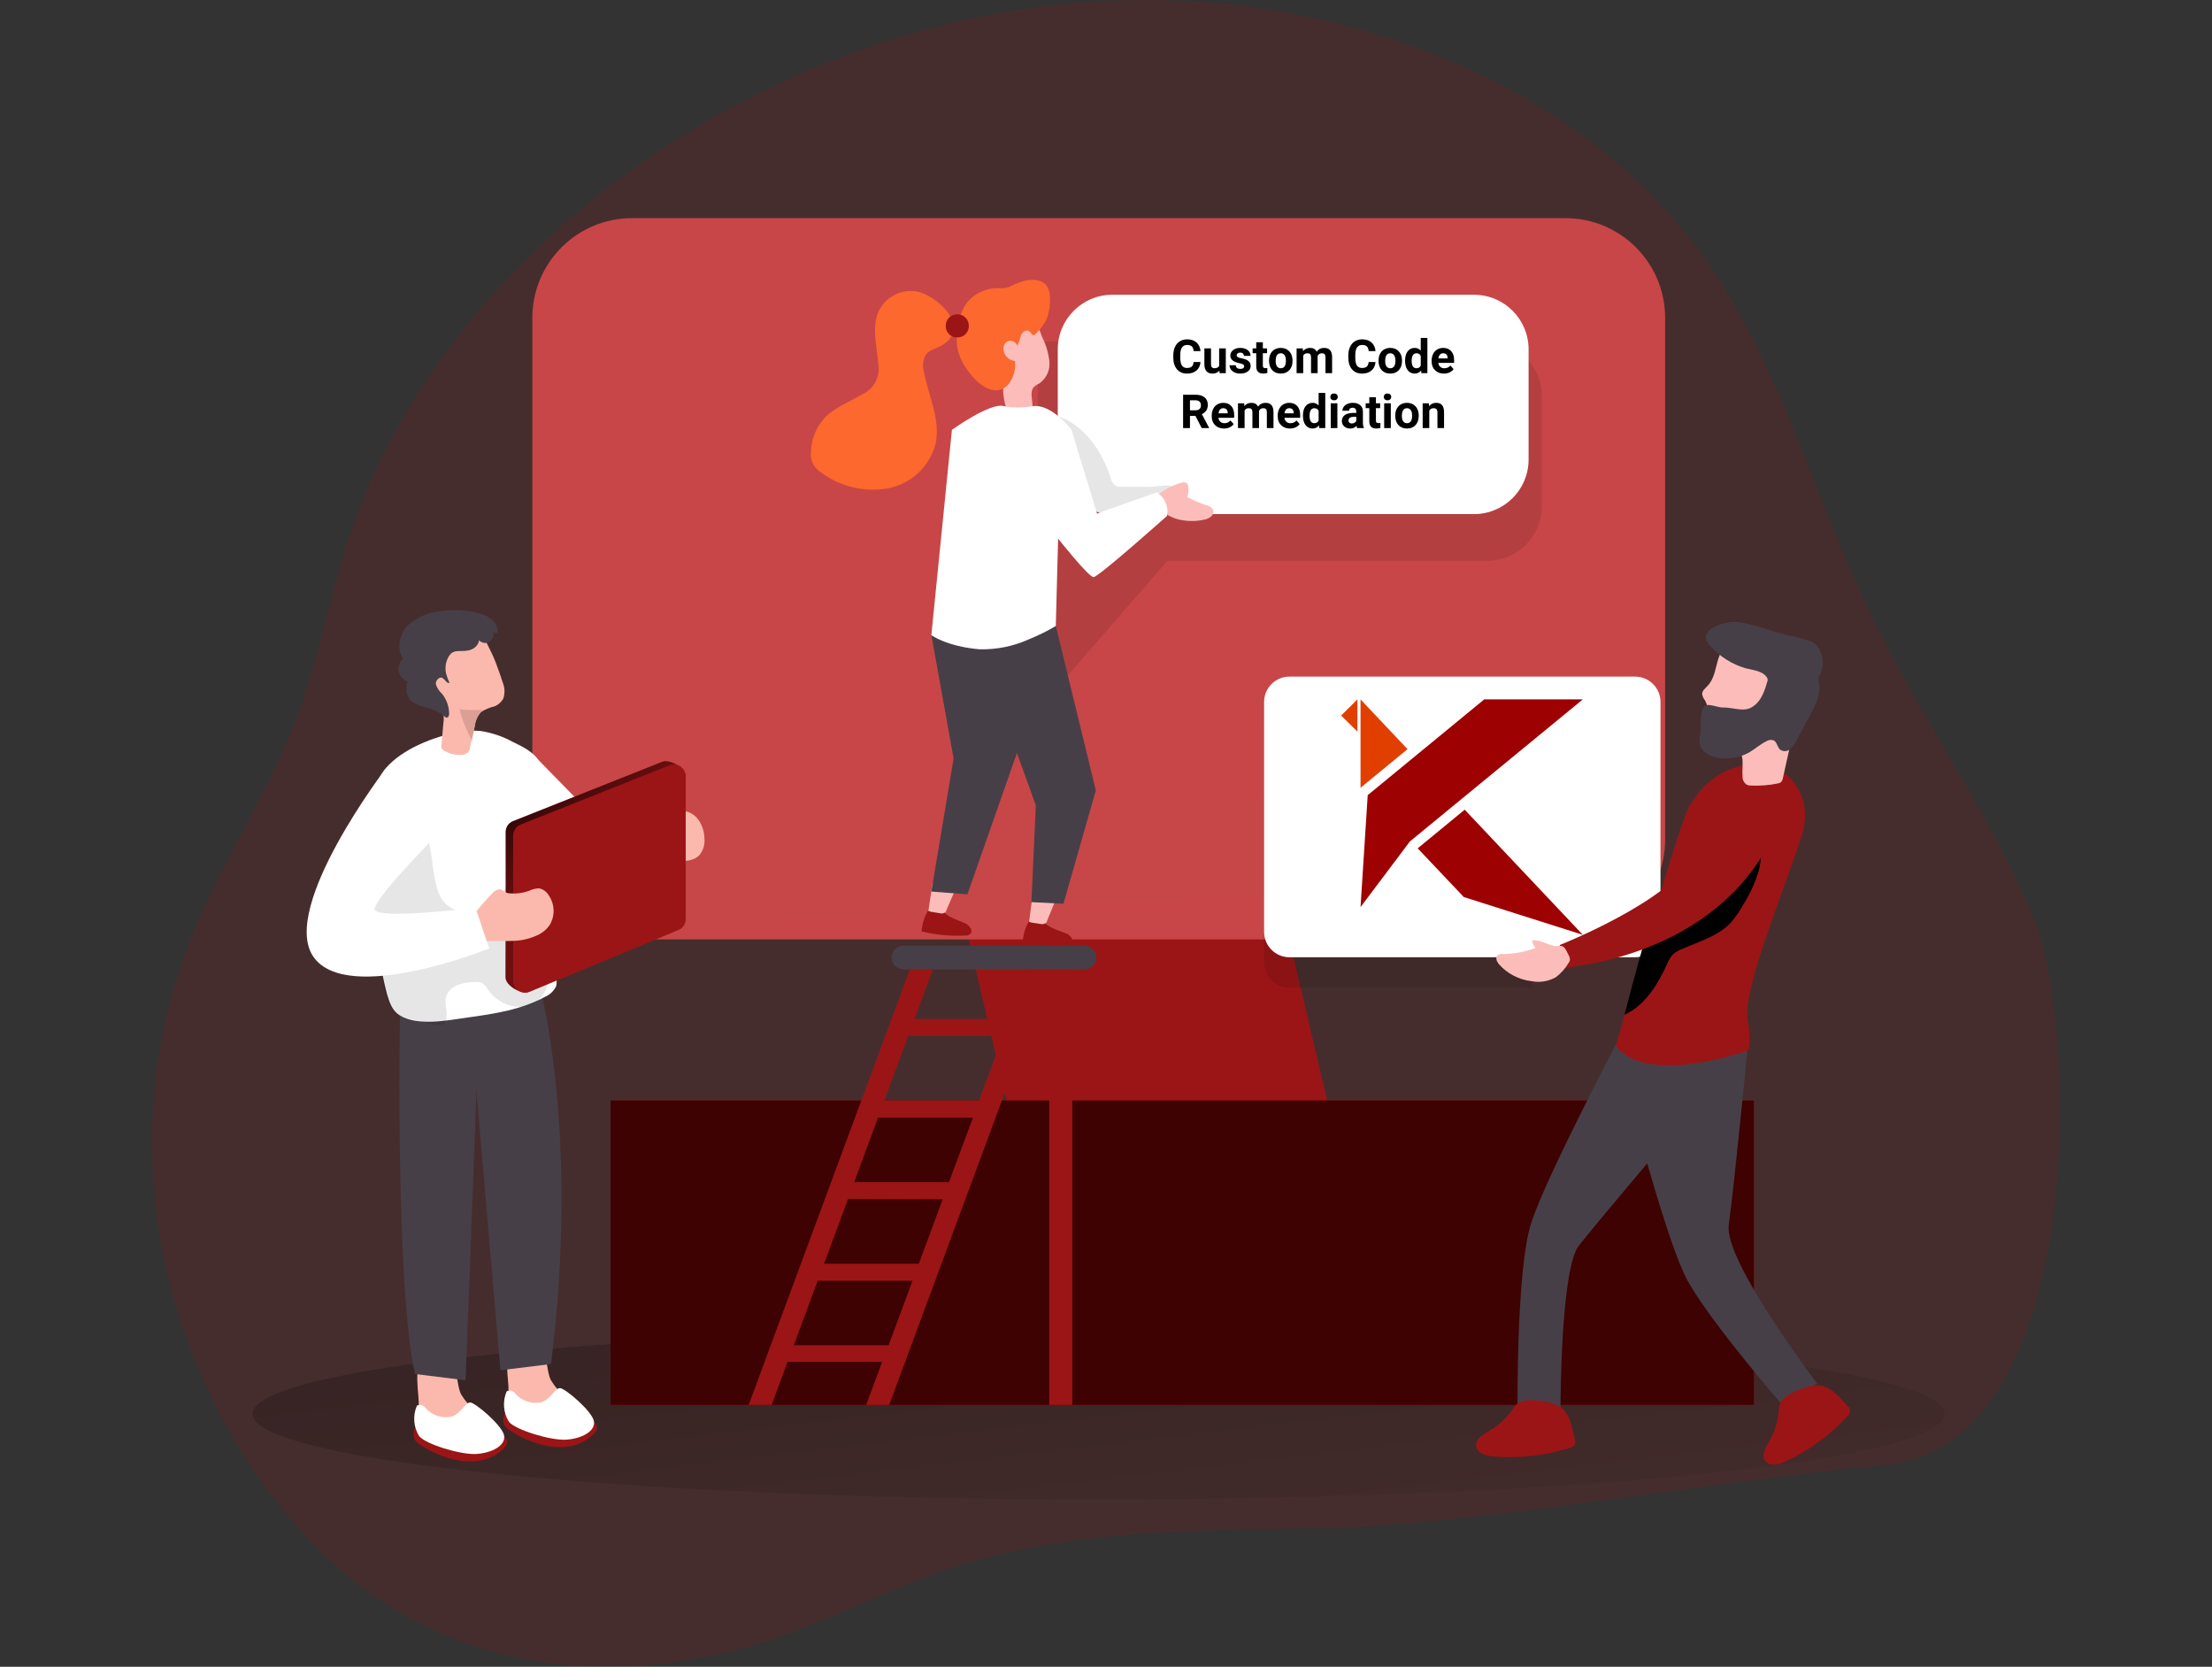 <svg width="3302" height="2488" viewBox="0 0 3302 2488" fill="none" xmlns="http://www.w3.org/2000/svg">
<rect x="0" y="0" width="3302" height="2488" fill="#333333" stroke="none"/>
<g clip-path="url(#clip0)">
<path opacity="0.18" d="M1270.99 79.547C921.44 207.891 627.649 479.403 521.472 800.982C490.965 893.491 474.611 988.88 439.275 1080.54C399.956 1182.2 337.588 1277.17 294.456 1377.89C163.704 1680.75 229.292 2026.73 436.563 2271.13C592.737 2455.21 823.651 2528.75 1087.02 2465.97C1216.75 2435.14 1328.44 2366.01 1454.19 2329.84C1627.65 2279.94 1823.66 2284.68 2000.84 2280.11C2198.8 2274.94 2613.59 2203.86 2812.22 2186.92C3116.77 2160.83 3102.2 1529.02 3035.42 1369.76C2968.65 1210.49 2864.59 1067.24 2789.68 911.196C2703.08 730.922 2654.52 532.773 2533.43 370.205C2348.02 121.227 2000.84 -14.317 1654.35 1.186C1523.29 7.455 1393.99 33.886 1270.99 79.547Z" fill="#9B1516"/>
<path d="M1640.11 2238.18C2337.71 2238.18 2903.23 2181.06 2903.23 2110.59C2903.23 2040.13 2337.71 1983.01 1640.11 1983.01C942.509 1983.01 376.991 2040.13 376.991 2110.59C376.991 2181.06 942.509 2238.18 1640.11 2238.18Z" fill="url(#paint0_linear)"/>
<path d="M1984.24 1656.1H1505.63L1418.6 1285.55H1897.21L1984.24 1656.1Z" fill="#9B1516"/>
<path d="M1955.93 1656.1H1505.63L1418.6 1285.55H1868.91L1955.93 1656.1Z" fill="url(#paint1_linear)"/>
<path d="M2618.25 1642.63H911.441V2097.21H2618.25V1642.63Z" fill="#9B1516"/>
<path d="M2618.25 1642.63H911.441V2097.21H2618.25V1642.63Z" fill="#3E0202"/>
<path d="M2336.75 325.646H943.557C861.329 325.646 794.67 392.285 794.67 474.49V1253.36C794.67 1335.57 861.329 1402.21 943.557 1402.21H2336.75C2418.98 1402.21 2485.64 1335.57 2485.64 1253.36V474.49C2485.64 392.285 2418.98 325.646 2336.75 325.646Z" fill="#C84647"/>
<path d="M2485.64 1188.64V1253.28C2485.59 1292.74 2469.89 1330.57 2441.98 1358.48C2414.07 1386.38 2376.22 1402.08 2336.75 1402.12H943.472C903.984 1402.12 866.115 1386.44 838.193 1358.53C810.271 1330.61 794.585 1292.75 794.585 1253.28V1188.64H2485.64Z" fill="url(#paint2_linear)"/>
<path opacity="0.1" d="M2287.43 1055.47V1474.47H1924.66C1914.62 1474.47 1904.98 1470.48 1897.88 1463.38C1890.78 1456.27 1886.79 1446.64 1886.79 1436.6V1093.33C1886.79 1083.29 1890.78 1073.66 1897.88 1066.56C1904.98 1059.46 1914.62 1055.47 1924.66 1055.47H2287.43Z" fill="#020202"/>
<path d="M1348.52 1411.69H1618.93C1621.24 1411.69 1623.53 1412.15 1625.67 1413.04C1627.81 1413.92 1629.75 1415.22 1631.39 1416.86C1633.03 1418.49 1634.32 1420.43 1635.21 1422.57C1636.1 1424.71 1636.55 1427 1636.55 1429.31C1636.55 1431.63 1636.1 1433.92 1635.21 1436.06C1634.32 1438.2 1633.03 1440.14 1631.39 1441.77C1629.75 1443.41 1627.81 1444.71 1625.67 1445.59C1623.53 1446.48 1621.24 1446.94 1618.93 1446.94H1348.52C1346.21 1446.94 1343.92 1446.48 1341.78 1445.59C1339.64 1444.71 1337.7 1443.41 1336.06 1441.77C1334.42 1440.14 1333.13 1438.2 1332.24 1436.06C1331.35 1433.92 1330.9 1431.63 1330.9 1429.31C1330.9 1424.64 1332.76 1420.16 1336.06 1416.86C1339.37 1413.55 1343.85 1411.69 1348.52 1411.69Z" fill="#473F47"/>
<path d="M1392.25 1317.41L1384.2 1370.52L1406.49 1373.06L1430.81 1316.9L1392.25 1317.41Z" fill="#FCBDBA"/>
<path d="M1413.18 1365.27C1412.1 1364.4 1411.15 1363.37 1410.38 1362.22C1409.24 1362.93 1407.96 1363.38 1406.63 1363.54C1405.3 1363.71 1403.95 1363.57 1402.67 1363.15L1391.49 1361.29C1389.52 1361.05 1387.61 1360.51 1385.81 1359.68H1385.05L1382.67 1364.25C1378.62 1372.43 1376.23 1381.32 1375.64 1390.43C1396.81 1395.44 1418.56 1397.53 1440.3 1396.61C1442.04 1396.85 1443.81 1396.63 1445.43 1395.96C1447.05 1395.29 1448.47 1394.2 1449.53 1392.8C1449.95 1391.85 1450.17 1390.83 1450.17 1389.79C1450.17 1388.76 1449.95 1387.73 1449.53 1386.79C1448.51 1384.64 1447.07 1382.72 1445.29 1381.13C1443.52 1379.55 1441.44 1378.33 1439.19 1377.55C1433.43 1375.18 1427.59 1373.15 1422.25 1370.44C1419 1369.13 1415.95 1367.39 1413.18 1365.27Z" fill="#9B1516"/>
<path d="M1541.73 1333.59L1534.78 1386.87L1557.15 1388.91L1580.29 1332.32L1541.73 1333.59Z" fill="#FCBDBA"/>
<path opacity="0.1" d="M2301.58 591.227V755.659C2301.58 777.273 2293 798.002 2277.71 813.286C2262.42 828.569 2241.69 837.155 2220.06 837.155H1742.73L1549.27 1059.62V509.731H2220.06C2230.77 509.731 2241.37 511.839 2251.26 515.935C2261.15 520.03 2270.14 526.033 2277.71 533.601C2285.28 541.168 2291.28 550.152 2295.38 560.04C2299.48 569.928 2301.58 580.525 2301.58 591.227Z" fill="#020202"/>
<path d="M2200.31 440H1660.52C1615.5 440 1579 476.487 1579 521.496V685.928C1579 730.937 1615.5 767.424 1660.52 767.424H2200.31C2245.33 767.424 2281.83 730.937 2281.83 685.928V521.496C2281.83 476.487 2245.33 440 2200.31 440Z" fill="white"/>
<path opacity="0.1" d="M1673.84 726.602C1671.1 726.847 1668.34 726.44 1665.79 725.416C1661.66 722.543 1658.83 718.161 1657.91 713.217C1644.6 672.131 1617.06 632.145 1575.71 620.031C1564.95 663.829 1565.71 709.575 1566.56 754.728C1566.56 766.757 1567.91 780.566 1577.57 787.682C1583.87 791.567 1591.2 793.457 1598.59 793.104C1645.48 794.884 1692.08 784.956 1734.17 764.216C1746.8 757.947 1772.81 733.464 1748.58 725.501C1741.29 723.044 1725.19 726.772 1717.39 726.772L1673.84 726.602Z" fill="#020202"/>
<path d="M1390.3 947.709L1423.52 1132.3L1390.3 1330.88L1444.11 1335.03L1522.49 1111.38L1495.97 934.154L1390.3 947.709Z" fill="#473F47"/>
<path d="M1576.05 934.154L1635.79 1179.91L1587.49 1349.09L1539.61 1346.63L1546.3 1202.28L1461.99 968.888L1576.05 934.154Z" fill="#473F47"/>
<path d="M1740.53 730.329C1747.71 726.133 1755.4 722.86 1763.41 720.587C1764.66 720.026 1766.04 719.779 1767.41 719.867C1768.78 719.956 1770.11 720.377 1771.29 721.095C1772.53 722.259 1773.34 723.814 1773.58 725.5C1774.82 730.925 1774.37 736.599 1772.3 741.766C1781.33 746.766 1790.81 750.907 1800.61 754.134C1802.65 754.483 1804.6 755.25 1806.34 756.387C1808.07 757.524 1809.55 759.006 1810.69 760.742C1811.3 762.555 1811.35 764.509 1810.83 766.351C1810.32 768.193 1809.27 769.839 1807.81 771.077C1804.85 773.533 1801.27 775.143 1797.47 775.737C1772.9 781.497 1732.9 775.737 1727.05 746.34C1725.78 739.902 1728.15 738.801 1733.24 735.158C1735.95 733.379 1738.41 731.854 1740.53 730.329Z" fill="#FCBDBA"/>
<path d="M1555.88 503.547C1561.47 514.757 1565.05 526.855 1566.47 539.297C1567.13 545.509 1566.15 551.785 1563.64 557.504C1561.13 563.224 1557.17 568.19 1552.15 571.912C1549.09 573.325 1546.24 575.149 1543.68 577.334C1534.7 586.568 1544.95 603.257 1539.78 615.202C1537.79 619.134 1534.4 622.182 1530.28 623.749C1526.15 625.315 1521.6 625.288 1517.49 623.673C1513.39 621.879 1509.74 619.191 1506.81 615.805C1503.87 612.419 1501.73 608.422 1500.55 604.104C1498.26 595.429 1497.23 586.471 1497.5 577.504L1496.56 524.133C1495.37 512.255 1497.24 500.27 1501.99 489.315C1505.22 483.736 1509.93 479.156 1515.59 476.077C1521.26 472.999 1527.66 471.541 1534.1 471.864C1547.58 473.558 1551.39 493.043 1555.88 503.547Z" fill="#FCBDBA"/>
<path d="M1742.14 770.061C1742.14 770.061 1639.77 861.468 1632.4 861.468C1625.03 861.468 1579.52 804.031 1579.52 804.031L1576.05 934.493C1563.41 941.947 1550.24 948.459 1536.64 953.977C1513.24 964.659 1487.71 969.874 1461.99 969.226C1412.25 964.736 1390.3 948.047 1390.3 948.047L1420.98 641.632C1420.98 641.632 1478.94 599.953 1498.77 606.306C1512.95 608.847 1527.46 608.847 1541.64 606.306C1570.29 602.494 1599.52 641.632 1599.52 641.632L1637.57 766.587L1726.8 734.904C1732.61 738.529 1737.18 743.828 1739.92 750.104C1742.66 756.38 1743.43 763.338 1742.14 770.061Z" fill="white"/>
<path d="M1567.15 446.025C1567.81 439.296 1566.23 432.537 1562.66 426.795C1555.8 417.222 1541.73 416.375 1530.2 418.916C1522.28 421.089 1514.61 424.099 1507.33 427.896C1501.97 430.103 1496.12 430.863 1490.38 430.099C1475.16 429.829 1460.42 435.339 1449.11 445.517C1433.52 460.257 1429.87 482.029 1428.26 502.446C1426.57 525.573 1436.74 544.803 1452.08 562.424C1465.04 577.757 1488.68 592.837 1505.55 573.437C1513.07 563.576 1516.49 551.197 1515.12 538.873C1511.08 538.46 1507.27 536.791 1504.23 534.101C1501.19 531.412 1499.07 527.836 1498.17 523.878C1497.59 521.392 1497.71 518.792 1498.52 516.37C1499.33 513.947 1500.79 511.795 1502.75 510.155C1503.95 509.431 1505.28 508.951 1506.67 508.743C1508.06 508.534 1509.47 508.601 1510.83 508.939C1512.2 509.277 1513.48 509.88 1514.61 510.714C1515.73 511.548 1516.69 512.595 1517.41 513.797C1517.9 514.557 1518.27 515.385 1518.51 516.254C1520.95 511.339 1522.75 506.128 1523.85 500.751C1525.8 495.584 1532.32 491.094 1536.56 494.567C1539.02 496.515 1540.46 500.836 1543.59 500.158C1544.63 499.768 1545.54 499.093 1546.22 498.21C1552.39 492.278 1557.59 485.418 1561.64 477.878C1565.44 468.982 1567.42 459.422 1567.49 449.753C1567.17 448.538 1567.05 447.278 1567.15 446.025Z" fill="#FC682D"/>
<path d="M1365.98 434.674C1355.2 433.396 1344.29 435.436 1334.71 440.522C1325.12 445.609 1317.32 453.499 1312.34 463.138C1300.56 487.282 1309.04 515.831 1310.98 542.686C1312.75 552.008 1311.3 561.654 1306.87 570.043C1302.44 578.432 1295.28 585.065 1286.58 588.856C1267.6 600.292 1245.74 608.001 1230.57 624.182C1218.62 637.482 1211.57 654.454 1210.57 672.3C1209.62 679.739 1210.92 687.291 1214.3 693.987C1217.61 698.94 1221.95 703.128 1227.01 706.271C1241.05 716.419 1256.98 723.662 1273.86 727.575C1290.74 731.489 1308.23 731.993 1325.31 729.059C1342.34 725.83 1358.1 717.822 1370.75 705.971C1383.4 694.121 1392.41 678.916 1396.74 662.134C1404.2 626.384 1386.06 590.889 1379.2 554.97C1377.94 550.761 1377.54 546.344 1378.02 541.979C1378.51 537.614 1379.86 533.39 1382 529.555C1387.67 521.931 1398.18 520.152 1406.4 515.323C1450.89 489.146 1398.61 439.079 1365.98 434.674Z" fill="#FC682D"/>
<path d="M1429.37 469.237H1428.6C1419.29 469.237 1411.74 476.785 1411.74 486.096V486.858C1411.74 496.169 1419.29 503.716 1428.6 503.716H1429.37C1438.68 503.716 1446.23 496.169 1446.23 486.858V486.096C1446.23 476.785 1438.68 469.237 1429.37 469.237Z" fill="#9B1516"/>
<path d="M1563.59 1381.03C1562.53 1380.14 1561.59 1379.11 1560.8 1377.98C1559.67 1378.72 1558.4 1379.22 1557.07 1379.42C1555.74 1379.63 1554.38 1379.54 1553.08 1379.16L1541.9 1377.47C1539.91 1377.25 1537.97 1376.74 1536.14 1375.94H1535.37L1533.09 1380.6C1529.26 1388.89 1527.07 1397.83 1526.65 1406.95C1547.91 1411.46 1569.68 1413.11 1591.39 1411.86C1593.14 1412.08 1594.91 1411.81 1596.52 1411.09C1598.14 1410.38 1599.52 1409.24 1600.54 1407.8C1600.96 1406.85 1601.17 1405.82 1601.17 1404.79C1601.17 1403.75 1600.96 1402.73 1600.54 1401.78C1599.49 1399.65 1598.01 1397.76 1596.21 1396.21C1594.4 1394.67 1592.3 1393.51 1590.03 1392.8C1584.18 1390.51 1578.25 1388.65 1572.57 1385.94C1569.37 1384.72 1566.34 1383.07 1563.59 1381.03Z" fill="#9B1516"/>
<path d="M1568.34 1446.94H1534.02L1506.65 1520.98H1365.22L1392.59 1446.94H1358.27L1117.53 2097.21H1151.85L1175.66 2032.91H1316.83L1293.02 2097.21H1327.34L1351.15 2032.91H1352.17V2030.2L1566.3 1451.93V2097.21H1600.62V1446.94H1568.34ZM1497.33 1546.22L1461.65 1642.63H1320.14L1355.81 1546.22H1497.33ZM1275.06 1764.7L1310.73 1668.38H1452.41L1416.57 1764.7H1275.06ZM1407.25 1790.12L1371.57 1886.44H1230.06L1265.99 1789.61L1407.25 1790.12ZM1184.98 2008.17L1220.65 1911.77H1362.17L1326.49 2008.17H1184.98Z" fill="#9B1516"/>
<path d="M2440.85 1010H1924.88C1903.96 1010 1887 1026.95 1887 1047.87V1391.05C1887 1411.96 1903.96 1428.92 1924.88 1428.92H2440.85C2461.77 1428.92 2478.73 1411.96 2478.73 1391.05V1047.87C2478.73 1026.95 2461.77 1010 2440.85 1010Z" fill="white"/>
<path d="M2425.13 1534.36C2425.13 1534.36 2307.43 1756.74 2285.4 1826.63C2263.37 1896.52 2265.4 2102.46 2265.4 2102.46H2329.46C2329.46 2102.46 2329.46 1894.66 2356.66 1859.67C2383.87 1824.68 2535.46 1646.1 2535.46 1646.1L2425.13 1534.36Z" fill="#473F47"/>
<path d="M2412.08 1561.39C2412.08 1561.39 2483.43 1849.42 2520.38 1913.89C2557.33 1978.35 2658.33 2094.5 2658.33 2094.5L2712.74 2065.36C2712.74 2065.36 2572.83 1881.86 2580.63 1828.15C2588.43 1774.44 2608.25 1568.93 2608.25 1568.93C2608.25 1568.93 2509.7 1515.47 2412.08 1561.39Z" fill="#473F47"/>
<path d="M2654.01 1147.47C2654.01 1147.47 2710.87 1176.52 2689.69 1246.41C2668.5 1316.3 2601.47 1473.71 2608.76 1520.3C2616.05 1566.89 2608.25 1568.42 2608.25 1568.42C2608.25 1568.42 2458.69 1622.3 2412.08 1561.13C2412.08 1561.13 2501.06 1246.41 2519.96 1207.11C2538.85 1167.8 2592.83 1124.26 2654.01 1147.47Z" fill="#9B1516"/>
<path d="M2624.52 1302.83C2619 1320.03 2611.25 1336.44 2601.47 1351.63C2596.54 1360.72 2590.63 1369.24 2583.85 1377.04C2564.61 1397.72 2535.8 1405.59 2510.04 1416.95C2505.43 1418.75 2501.16 1421.33 2497.42 1424.57C2493.58 1428.92 2490.54 1433.91 2488.43 1439.31C2474.45 1469.89 2455.64 1500.9 2424.96 1514.71C2437.59 1466.5 2450.39 1418.3 2464.79 1370.69C2466.47 1361.86 2470.04 1353.5 2475.26 1346.19C2480.49 1338.88 2487.23 1332.79 2495.04 1328.33C2527.24 1304.7 2559.19 1280.64 2591.73 1257.43C2602.83 1249.46 2614.44 1240.48 2623.85 1254.89C2632.07 1267.51 2628.34 1289.62 2624.52 1302.83Z" fill="url(#paint3_linear)"/>
<path d="M2548.26 1024.63C2545.04 1027.93 2540.89 1031.32 2540.89 1035.9C2541.43 1039.34 2542.86 1042.58 2545.04 1045.3C2554.87 1062.24 2545.89 1085.96 2557.75 1101.3C2562.17 1106.54 2568.08 1110.32 2574.7 1112.14C2581.42 1113.05 2587.94 1115.14 2593.93 1118.33C2598.48 1122.8 2601.07 1128.89 2601.14 1135.27C2601.81 1142.89 2600.46 1150.52 2601.14 1158.14C2600.97 1160.7 2601.45 1163.25 2602.55 1165.57C2603.65 1167.88 2605.32 1169.87 2607.41 1171.36C2609.51 1172.28 2611.8 1172.72 2614.1 1172.63C2627.31 1173.22 2640.54 1172.2 2653.5 1169.58C2655.37 1169.34 2657.14 1168.64 2658.67 1167.54C2660.18 1165.79 2661.15 1163.65 2661.47 1161.36C2667.06 1135.95 2672.82 1110.53 2678.42 1085.12C2681.7 1075.98 2685.82 1067.16 2690.7 1058.77C2695.16 1046.09 2696.67 1032.56 2695.11 1019.21C2693.67 1009.21 2690.27 999.599 2685.11 990.914C2680.88 982.719 2674.72 975.681 2667.15 970.413C2661.57 967.125 2655.55 964.643 2649.27 963.042C2627.57 956.35 2593.68 947.37 2574.87 966.007C2559.44 981.595 2564.53 1008.45 2548.26 1024.63Z" fill="#FCBDBA"/>
<path d="M2545.97 1053.09C2550.63 1050.21 2565.71 1056.23 2571.39 1056.14C2589.27 1055.64 2603.85 1064.62 2618.17 1053.6C2629.86 1045.13 2634.52 1029.97 2638.59 1016.07C2638.67 1015.31 2638.67 1014.55 2638.59 1013.79C2638.42 1012.81 2638.05 1011.89 2637.49 1011.08C2630.88 1001.42 2617.41 1000.4 2606.05 997.606C2585.8 991.754 2567.59 980.336 2553.51 964.651C2549.78 961.441 2547.27 957.043 2546.39 952.198C2546.61 949.4 2547.48 946.693 2548.96 944.305C2550.43 941.917 2552.46 939.917 2554.87 938.474C2569.35 929.324 2586.87 926.279 2603.59 930.003C2620.08 933.81 2636.34 938.504 2652.32 944.066C2667.74 948.386 2683.67 951.012 2699.01 955.926C2702.28 956.866 2705.4 958.294 2708.25 960.162C2711.99 963.127 2714.91 967.007 2716.72 971.429C2719.44 976.996 2720.85 983.109 2720.85 989.304C2720.85 995.498 2719.44 1001.61 2716.72 1007.18C2715.61 1008.81 2714.78 1010.61 2714.26 1012.52C2714.17 1014.44 2714.43 1016.36 2715.02 1018.19C2718.84 1035.13 2710.45 1052.08 2702.31 1066.73L2681.13 1106.21C2678.98 1110.97 2675.8 1115.2 2671.81 1118.58C2669.79 1120.22 2667.29 1121.16 2664.69 1121.25C2662.09 1121.34 2659.53 1120.58 2657.4 1119.09C2653 1115.28 2652.74 1107.65 2647.57 1105.11C2645.82 1104.54 2643.97 1104.35 2642.14 1104.57C2640.31 1104.79 2638.55 1105.41 2636.98 1106.38C2627.66 1110.87 2620.03 1117.99 2610.88 1123.32C2595.06 1132.14 2576.42 1134.42 2558.94 1129.68C2553.8 1128.41 2549 1126.04 2544.87 1122.73C2535.8 1114.94 2536.4 1104.52 2538.26 1093.93C2540.12 1083.34 2536.39 1059.02 2545.97 1053.09Z" fill="#473F47"/>
<path d="M2640.79 1257.17C2640.79 1257.17 2579.61 1414.49 2336.75 1444.56L2328.28 1410.68C2328.28 1410.68 2490.47 1346.55 2525.46 1281.49C2535.52 1263.2 2544.22 1244.2 2551.48 1224.64C2562.49 1194.14 2597.83 1177.71 2626.13 1193.55C2642.91 1202.96 2653.34 1221.59 2640.79 1257.17Z" fill="#9B1516"/>
<path d="M2287.18 1403.65C2287.45 1407.94 2289.26 1412 2292.26 1415.08C2276.7 1420.89 2260.24 1423.93 2243.62 1424.06C2240.6 1423.71 2237.55 1424.56 2235.15 1426.43C2231.93 1429.91 2234.47 1435.58 2237.44 1439.23C2250.06 1453.46 2267.51 1462.51 2286.42 1464.64C2298.73 1467.03 2311.5 1464.96 2322.43 1458.8C2329.97 1453.14 2336.34 1446.06 2341.16 1437.96C2342.14 1436.72 2342.88 1435.31 2343.36 1433.8C2343.72 1430.83 2343 1427.82 2341.33 1425.33C2339.38 1421.69 2336.67 1414.49 2332.85 1412.71C2329.04 1410.93 2323.79 1412.71 2319.89 1412.03C2308.7 1409.49 2298.7 1402.37 2287.18 1403.65Z" fill="#FCBDBA"/>
<path d="M2757.82 2098.65C2759.04 2099.53 2760.04 2100.68 2760.73 2102.03C2761.42 2103.37 2761.78 2104.85 2761.78 2106.36C2761.78 2107.86 2761.42 2109.35 2760.73 2110.69C2760.04 2112.03 2759.04 2113.19 2757.82 2114.07C2731.52 2142.39 2700.02 2165.4 2665.03 2181.84C2655.37 2186.33 2642.06 2189.55 2635.45 2181.16C2628.84 2172.77 2635.88 2160.07 2641.47 2150.41C2649.02 2137.45 2653.65 2122.99 2655.03 2108.05C2655.04 2102.94 2656.05 2097.87 2658 2093.14C2664.86 2080.52 2698.59 2067.73 2712.57 2067.73C2731.12 2067.56 2746.46 2085.77 2757.82 2098.65Z" fill="#9B1516"/>
<path d="M2350.65 2148.04C2351.31 2149.4 2351.64 2150.9 2351.6 2152.41C2351.55 2153.92 2351.14 2155.4 2350.4 2156.71C2349.66 2158.03 2348.61 2159.15 2347.33 2159.97C2346.06 2160.79 2344.61 2161.29 2343.11 2161.42C2306.23 2172.95 2267.47 2177.26 2228.96 2174.13C2218.29 2173.2 2205.15 2169.39 2203.54 2158.8C2201.93 2148.21 2214.39 2140.67 2224.05 2135.16C2236.95 2127.63 2248.1 2117.44 2256.76 2105.26C2259.27 2100.8 2262.67 2096.9 2266.76 2093.82C2278.96 2086.2 2314.72 2091.53 2326.92 2098.56C2343.02 2107.8 2347.26 2131.18 2350.65 2148.04Z" fill="#9B1516"/>
<path d="M759.08 2071.2C758.717 2082.01 760.713 2092.76 764.927 2102.72C770.242 2111.99 778.25 2119.44 787.891 2124.06C808.546 2134.82 832.56 2137.19 854.919 2130.67C857.954 2130.06 860.681 2128.41 862.631 2126.01C863.786 2123.98 864.261 2121.64 863.986 2119.32C862.29 2106.99 856.031 2095.75 846.445 2087.81C836.893 2080.03 828.727 2070.69 822.295 2060.19C812.041 2039.35 819.668 1983.94 780.603 1993.09C747.979 2000.46 758.147 2048.16 759.08 2071.2Z" fill="#FBB9AD"/>
<path d="M753.657 2108.56C753.657 2108.56 748.064 2122.28 754.928 2130.25C761.792 2138.21 832.04 2181.84 879.325 2146.68C926.609 2111.53 815.092 2107.04 815.092 2107.04L753.657 2108.56Z" fill="#9B1516"/>
<path d="M756.368 2076.88C758.507 2075.8 760.964 2075.53 763.285 2076.12C765.606 2076.71 767.634 2078.13 768.994 2080.1C773.606 2085.35 779.48 2089.34 786.063 2091.7C792.645 2094.06 799.719 2094.7 806.618 2093.57C822.041 2089.92 828.142 2072.13 835.769 2072.05C843.395 2071.96 884.239 2106.78 886.612 2121.69C888.985 2136.6 868.054 2147.61 845.005 2149.05C821.956 2150.49 769.588 2134.48 759.673 2122.37C755.491 2115.62 753.007 2107.95 752.431 2100.03C751.856 2092.11 753.207 2084.16 756.368 2076.88Z" fill="white"/>
<path d="M625.107 2092.47C624.655 2103.28 626.653 2114.05 630.954 2123.98C636.27 2133.23 644.281 2140.65 653.919 2145.24C674.542 2156.01 698.532 2158.37 720.862 2151.85C723.933 2151.27 726.697 2149.62 728.658 2147.19C729.775 2145.18 730.248 2142.87 730.014 2140.58C728.302 2128.26 722.046 2117.02 712.473 2109.07C702.987 2101.26 694.831 2091.96 688.323 2081.54C678.069 2060.78 685.696 2005.29 646.631 2014.44C614.007 2021.9 624.175 2069.68 625.107 2092.47Z" fill="#FBB9AD"/>
<path d="M619.684 2129.99C619.684 2129.99 614.091 2143.63 620.955 2151.6C627.819 2159.56 697.898 2203.19 745.182 2168.12C792.467 2133.04 681.12 2128.47 681.12 2128.47L619.684 2129.99Z" fill="#9B1516"/>
<path d="M622.396 2098.23C624.547 2097.17 627.005 2096.93 629.322 2097.53C631.639 2098.14 633.662 2099.56 635.022 2101.53C639.608 2106.82 645.479 2110.83 652.069 2113.19C658.659 2115.55 665.745 2116.17 672.646 2115C687.984 2111.27 694.17 2093.57 701.711 2093.48C709.253 2093.4 750.182 2128.13 752.555 2143.04C754.927 2157.95 733.997 2168.96 710.948 2170.4C687.899 2171.84 635.615 2155.92 625.7 2143.8C621.498 2137.04 619.001 2129.36 618.426 2121.42C617.85 2113.48 619.212 2105.52 622.396 2098.23Z" fill="white"/>
<path d="M597.059 1515.89C597.059 1515.89 589.856 1917.19 619.515 2051.04L695.017 2060.36L715.609 1511.91L597.059 1515.89Z" fill="#473F47"/>
<path d="M805.602 1472.52C805.602 1472.52 865.682 1688.54 822.549 2036.13L747.047 2045.45L699.508 1491.33L805.602 1472.52Z" fill="#473F47"/>
<path d="M918.559 1299.62C917.711 1314.19 913.051 1326.72 900.425 1330.96C899.345 1331.32 898.24 1331.6 897.12 1331.81C873.986 1336.47 843.565 1318.85 822.465 1303.43C813.619 1297.07 805.132 1290.22 797.043 1282.93V1127.64L910.085 1243.03C915.945 1261.31 918.807 1280.42 918.559 1299.62Z" fill="white"/>
<path d="M823.312 1302.75C823.312 1310.04 824.244 1317.32 824.244 1324.61C824.244 1364.59 815.008 1405.93 826.871 1445.24C830.774 1453.59 831.96 1462.95 830.261 1472.01C826.787 1479.28 820.752 1485.01 813.313 1488.11C777.977 1507.42 737.048 1513.52 697.39 1518.94C667.392 1523.18 624.853 1532.07 597.144 1515.89C585.365 1509.03 581.382 1496.24 577.569 1483.45C566.968 1442.11 560.719 1399.77 558.926 1357.14C558.926 1351.55 558.079 1346.04 557.825 1340.19C555.508 1301.9 554.718 1263.55 555.452 1225.15C555.96 1197.28 558.164 1167.21 576.383 1146.2C600.533 1118.24 647.309 1099.69 682.899 1093.16C694.404 1090.79 706.199 1090.13 717.897 1091.22C734.462 1093.84 750.455 1099.28 765.181 1107.31C782.807 1115.78 798.483 1123.41 807.551 1140.77C817.068 1160.93 823.714 1182.31 827.295 1204.31C830.626 1224.93 831.083 1245.91 828.651 1266.66C827.634 1276.83 825.007 1286.91 823.99 1296.99C823.592 1298.89 823.365 1300.81 823.312 1302.75Z" fill="white"/>
<path opacity="0.1" d="M659.85 1529.53C648.241 1532.92 621.464 1522.25 612.566 1521.06C607.228 1520.13 602.397 1517.42 597.059 1516.23C570.536 1509.62 567.4 1435.08 564.858 1415C557.994 1362.05 547.402 1307.16 546.639 1254.04C545.447 1233.54 547.827 1212.99 553.673 1193.3C556.649 1183.47 561.751 1174.41 568.619 1166.76C575.487 1159.12 583.953 1153.08 593.415 1149.08C627.311 1136.88 637.395 1244.04 642.055 1266.24C646.716 1288.43 647.309 1327.74 661.969 1345.53C676.629 1363.32 705.948 1366.63 725.099 1357.65C735.399 1352.48 743.969 1344.42 749.763 1334.46C755.557 1324.5 758.323 1313.07 757.724 1301.56C756.567 1293.59 755.916 1285.56 755.775 1277.51C755.783 1273.46 756.944 1269.51 759.12 1266.1C761.296 1262.7 764.398 1259.98 768.062 1258.27C771.519 1257.41 775.148 1257.52 778.544 1258.6C781.941 1259.68 784.971 1261.68 787.298 1264.37C791.813 1269.93 795.053 1276.41 796.789 1283.35C801.173 1297.86 804.013 1312.8 805.263 1327.91C808.652 1363.75 803.229 1400.51 811.788 1435.5C815.617 1446.38 817.454 1457.86 817.211 1469.39C815.263 1478.92 810.088 1487.5 802.556 1493.67C795.025 1499.84 785.597 1503.23 775.858 1503.27C766.09 1502.9 756.557 1500.17 748.072 1495.32C739.587 1490.46 732.403 1483.63 727.133 1475.4C725.441 1472.46 723.163 1469.89 720.439 1467.86C717.399 1466.33 714.002 1465.66 710.609 1465.91C694.424 1465.91 671.206 1469.64 665.952 1487.77C662.223 1500.73 671.206 1513.18 664.172 1526.57C663.138 1528.05 661.602 1529.1 659.85 1529.53Z" fill="#020202"/>
<path d="M751.538 1042.17C748.721 1047.79 743.921 1052.16 738.065 1054.45C730.921 1056.06 724.122 1058.93 717.982 1062.92C713.004 1068.31 709.834 1075.13 708.914 1082.41L704.084 1104.94L701.542 1116.29C701.211 1118.34 700.523 1120.32 699.508 1122.14C698.078 1123.73 696.308 1124.99 694.328 1125.81C692.348 1126.63 690.209 1127 688.069 1126.88C679.138 1127.25 670.296 1124.98 662.647 1120.36C661.309 1119.78 660.205 1118.76 659.512 1117.48C658.841 1115.9 658.663 1114.16 659.003 1112.48L661.8 1080.03C663.353 1071.16 661.954 1062.03 657.817 1054.03C648.479 1037.05 641.548 1018.86 637.225 999.978C635.713 994.733 635.358 989.222 636.185 983.827C637.012 978.432 639.002 973.281 642.015 968.729C645.029 964.178 648.995 960.335 653.64 957.466C658.285 954.597 663.498 952.771 668.918 952.114C684.77 947.247 701.692 947.071 717.643 951.605C723.574 953.639 725.354 957.705 728.15 963.042C732.302 971.513 736.624 979.985 739.759 988.456C742.895 996.928 747.132 1008.11 750.267 1018.28C753.514 1025.84 753.965 1034.3 751.538 1042.17Z" fill="#FBB9AD"/>
<path d="M991.434 1205.58C992.451 1203.89 994.4 1202.19 996.01 1203.21C996.666 1203.86 997.135 1204.68 997.366 1205.58C998.295 1207.21 999.64 1208.56 1001.26 1209.5C1002.89 1210.44 1004.73 1210.93 1006.6 1210.92C1010.25 1210.92 1014.06 1210.33 1017.79 1210.33C1022.66 1210.48 1027.43 1211.76 1031.72 1214.07C1036.02 1216.38 1039.72 1219.65 1042.53 1223.63C1048.13 1231.68 1051.26 1241.19 1051.51 1250.99C1052.51 1259.8 1050.08 1268.65 1044.73 1275.73C1036.26 1285.64 1020.92 1285.89 1007.79 1285.47H995.756C992.913 1285.84 990.035 1285.11 987.717 1283.42C985.399 1281.73 983.818 1279.22 983.299 1276.4C978.384 1264.46 969.487 1252.51 975.588 1240.48C981.689 1228.45 984.146 1214.05 991.434 1205.58Z" fill="#FBB9AD"/>
<path d="M754.927 1331.81V1242.01C754.925 1238.5 755.983 1235.06 757.964 1232.16C759.945 1229.26 762.755 1227.02 766.028 1225.74L988.468 1137.22C999.992 1132.64 1023.47 1146.37 1023.47 1158.73L1012.53 1366.54C1012.54 1370.01 1011.51 1373.4 1009.58 1376.28C1007.65 1379.17 1004.9 1381.41 1001.69 1382.72L789.84 1480.31C778.231 1485.06 754.588 1471.33 754.588 1458.88L754.927 1331.81Z" fill="#9B1516"/>
<path d="M754.927 1331.81V1242.01C754.846 1238.49 755.863 1235.03 757.837 1232.12C759.811 1229.2 762.645 1226.97 765.943 1225.74L988.468 1137.22C999.993 1132.64 1023.47 1146.37 1023.47 1158.73L1012.53 1366.54C1012.53 1370.01 1011.5 1373.39 1009.56 1376.27C1007.63 1379.15 1004.89 1381.4 1001.69 1382.72L789.84 1480.31C778.315 1485.06 754.673 1471.33 754.673 1458.88L754.927 1331.81Z" fill="url(#paint4_linear)"/>
<path d="M766.028 1337.06V1247.26C766.021 1243.74 767.076 1240.29 769.056 1237.37C771.036 1234.46 773.849 1232.21 777.129 1230.91L999.569 1142.47C1002.23 1141.4 1005.11 1141.01 1007.96 1141.31C1010.81 1141.62 1013.54 1142.61 1015.92 1144.22C1018.29 1145.82 1020.24 1147.99 1021.58 1150.52C1022.93 1153.05 1023.63 1155.87 1023.63 1158.73V1372.05C1023.63 1375.51 1022.6 1378.9 1020.67 1381.78C1018.73 1384.66 1015.99 1386.9 1012.79 1388.23L790.349 1480.57C788.213 1481.45 785.923 1481.91 783.61 1481.91C781.298 1481.9 779.009 1481.45 776.875 1480.56C774.741 1479.67 772.803 1478.36 771.175 1476.72C769.546 1475.08 768.258 1473.13 767.384 1470.99C766.483 1468.88 766.021 1466.6 766.028 1464.3V1337.06Z" fill="#9B1516"/>
<path d="M766.028 1247.26L918.559 1325.71L1019.4 1147.81C1019.4 1147.81 1023.3 1145.52 1023.3 1158.73V1372.05L766.028 1452.02V1247.26Z" fill="url(#paint5_linear)"/>
<path d="M713.151 961.687C711.598 964.04 709.591 966.061 707.249 967.631C704.907 969.202 702.276 970.291 699.508 970.836C684.425 974.055 675.273 966.77 667.647 984.306C665.187 990.31 664.425 996.874 665.443 1003.28C665.443 1004.64 670.189 1019.63 671.375 1018.87C667.477 1021.67 664.426 1014.04 660.19 1011.84C655.953 1009.64 649.682 1016.07 650.699 1021.58C652.467 1026.99 655.623 1031.84 659.851 1035.64C666.625 1044.05 670.358 1054.5 670.443 1065.29C670.443 1067.75 669.511 1071.05 666.969 1071.14C664.426 1071.22 661.63 1067.67 659.681 1066.31C656.577 1064.23 653.319 1062.39 649.936 1060.8C639.598 1055.89 624.006 1054.37 615.363 1047.42C610.908 1043.71 607.906 1038.55 606.889 1032.85C606.889 1031.49 606.889 1016.92 609.431 1017.68C606.864 1016.92 604.475 1015.65 602.403 1013.96C600.331 1012.26 598.618 1010.17 597.363 1007.8C596.109 1005.43 595.339 1002.84 595.097 1000.18C594.856 997.51 595.148 994.822 595.957 992.269C597.095 988.682 599.173 985.464 601.974 982.95C591.381 968.21 596.296 946.353 609.007 933.392C622.65 921.203 639.915 913.823 658.156 912.383C677.972 909.259 698.236 910.59 717.473 916.28C724.147 918.125 730.318 921.456 735.522 926.022C738.066 928.323 740.018 931.202 741.213 934.417C742.408 937.631 742.81 941.087 742.386 944.49C741.267 944.945 740.039 945.068 738.851 944.843C737.664 944.617 736.567 944.053 735.692 943.219C736.813 946.275 736.676 949.651 735.309 952.605C733.943 955.559 731.459 957.851 728.404 958.976C726.116 959.808 723.633 959.946 721.266 959.373C718.9 958.801 716.755 957.543 715.1 955.757C714.93 957.86 714.262 959.893 713.151 961.687Z" fill="#473F47"/>
<path d="M722.811 1059.19L720.269 1059.96C719.507 1060.03 718.792 1060.36 718.235 1060.89C718.068 1061.47 718.068 1062.09 718.235 1062.67C713.258 1068.06 710.088 1074.87 709.168 1082.15L704.338 1104.69C696.182 1090.28 690.025 1074.83 686.035 1058.77C698.246 1060.18 710.571 1060.32 722.811 1059.19Z" fill="#DC9F95"/>
<path d="M735.692 1332.65C737.118 1330.9 738.955 1329.53 741.039 1328.66C743.123 1327.79 745.391 1327.44 747.64 1327.66C750.194 1328.94 752.632 1330.44 754.927 1332.15C757.09 1333.11 759.424 1333.63 761.791 1333.67C771.373 1334.36 780.992 1333 790.009 1329.69C794.56 1327.47 799.525 1326.23 804.584 1326.05C807.609 1326.64 810.47 1327.87 812.971 1329.67C815.472 1331.47 817.554 1333.79 819.075 1336.47C823.584 1342.93 826.121 1350.57 826.377 1358.45C826.632 1366.33 824.596 1374.11 820.515 1380.86C816.73 1386.34 811.745 1390.89 805.94 1394.16C793.073 1400.89 778.774 1404.44 764.249 1404.49C749.843 1405.17 735.183 1404.49 720.862 1405.17C717.47 1405.79 713.968 1405.31 710.863 1403.82C709.147 1402.22 707.819 1400.25 706.982 1398.06C706.145 1395.88 705.82 1393.53 706.033 1391.19C705.525 1380.26 703.66 1371.03 710.016 1361.8C718.004 1351.59 726.577 1341.86 735.692 1332.65Z" fill="#FBB9AD"/>
<path d="M576.552 1146.28C576.552 1146.28 417.328 1354.43 467.663 1427.96C517.998 1501.49 730.353 1415.84 730.353 1415.84L709.677 1354.93C709.677 1354.93 560.537 1373.83 559.435 1357.14C558.333 1340.45 654.004 1244.89 654.004 1244.89C654.004 1244.89 671.121 1105.02 576.552 1146.28Z" fill="white"/>
<path fill-rule="evenodd" clip-rule="evenodd" d="M2186.45 1208.64L2362.79 1395.42L2185.13 1339.05L2116.26 1266.35L2186.45 1208.64ZM2215.62 1044H2362.79L2104.64 1256.06L2030.95 1354.04L2041.69 1186.94L2215.62 1044Z" fill="#9D0102"/>
<path fill-rule="evenodd" clip-rule="evenodd" d="M2030.95 1044V1175.98L2101.13 1118.27L2030.95 1044Z" fill="#E13F00"/>
<path fill-rule="evenodd" clip-rule="evenodd" d="M2026.35 1092.09V1044L2002 1068.16L2026.35 1092.09Z" fill="#E13F00"/>
<path d="M1792.03 540.423C1791.64 545.778 1789.66 549.993 1786.08 553.069C1782.53 556.146 1777.83 557.684 1772 557.684C1765.62 557.684 1760.59 555.542 1756.93 551.258C1753.28 546.951 1751.46 541.049 1751.46 533.553V530.511C1751.46 525.726 1752.3 521.51 1753.99 517.864C1755.67 514.218 1758.08 511.427 1761.2 509.49C1764.34 507.531 1767.99 506.551 1772.14 506.551C1777.88 506.551 1782.5 508.089 1786.01 511.165C1789.52 514.241 1791.55 518.559 1792.1 524.119H1781.84C1781.59 520.906 1780.69 518.582 1779.14 517.146C1777.62 515.688 1775.28 514.959 1772.14 514.959C1768.72 514.959 1766.15 516.189 1764.45 518.65C1762.76 521.089 1761.89 524.882 1761.85 530.032V533.792C1761.85 539.17 1762.66 543.1 1764.27 545.584C1765.92 548.068 1768.49 549.31 1772 549.31C1775.17 549.31 1777.52 548.592 1779.07 547.156C1780.65 545.698 1781.55 543.453 1781.77 540.423H1792.03ZM1820.26 553.24C1817.82 556.202 1814.45 557.684 1810.14 557.684C1806.18 557.684 1803.15 556.544 1801.05 554.266C1798.98 551.987 1797.92 548.649 1797.87 544.251V520.018H1807.75V543.909C1807.75 547.76 1809.51 549.686 1813.01 549.686C1816.36 549.686 1818.67 548.523 1819.92 546.199V520.018H1829.83V557H1820.53L1820.26 553.24ZM1857.31 546.78C1857.31 545.573 1856.71 544.627 1855.5 543.943C1854.32 543.237 1852.4 542.61 1849.76 542.063C1840.96 540.218 1836.56 536.481 1836.56 530.853C1836.56 527.571 1837.92 524.837 1840.63 522.649C1843.37 520.439 1846.93 519.334 1851.33 519.334C1856.02 519.334 1859.77 520.439 1862.58 522.649C1865.4 524.86 1866.81 527.731 1866.81 531.263H1856.94C1856.94 529.85 1856.48 528.688 1855.57 527.776C1854.66 526.842 1853.23 526.375 1851.3 526.375C1849.63 526.375 1848.35 526.751 1847.43 527.503C1846.52 528.255 1846.07 529.212 1846.07 530.374C1846.07 531.468 1846.58 532.356 1847.6 533.04C1848.65 533.701 1850.41 534.282 1852.87 534.783C1855.33 535.262 1857.4 535.809 1859.09 536.424C1864.31 538.338 1866.92 541.653 1866.92 546.37C1866.92 549.743 1865.47 552.477 1862.58 554.573C1859.68 556.647 1855.94 557.684 1851.36 557.684C1848.27 557.684 1845.51 557.137 1843.09 556.043C1840.7 554.926 1838.82 553.411 1837.45 551.497C1836.09 549.56 1835.4 547.475 1835.4 545.242H1844.77C1844.86 546.997 1845.51 548.341 1846.72 549.275C1847.92 550.21 1849.54 550.677 1851.57 550.677C1853.46 550.677 1854.88 550.324 1855.84 549.617C1856.82 548.888 1857.31 547.942 1857.31 546.78ZM1885.13 510.926V520.018H1891.46V527.264H1885.13V545.721C1885.13 547.088 1885.4 548.068 1885.92 548.66C1886.44 549.253 1887.45 549.549 1888.93 549.549C1890.02 549.549 1890.99 549.469 1891.83 549.31V556.795C1889.9 557.387 1887.9 557.684 1885.85 557.684C1878.92 557.684 1875.39 554.186 1875.26 547.19V527.264H1869.86V520.018H1875.26V510.926H1885.13ZM1894.4 538.167C1894.4 534.498 1895.1 531.229 1896.52 528.357C1897.93 525.486 1899.96 523.265 1902.6 521.692C1905.27 520.12 1908.35 519.334 1911.86 519.334C1916.85 519.334 1920.92 520.861 1924.06 523.914C1927.23 526.967 1929 531.115 1929.36 536.355L1929.43 538.885C1929.43 544.559 1927.85 549.116 1924.68 552.557C1921.51 555.975 1917.26 557.684 1911.93 557.684C1906.6 557.684 1902.34 555.975 1899.15 552.557C1895.98 549.139 1894.4 544.49 1894.4 538.611V538.167ZM1904.27 538.885C1904.27 542.394 1904.94 545.083 1906.26 546.951C1907.58 548.797 1909.47 549.72 1911.93 549.72C1914.32 549.72 1916.19 548.808 1917.54 546.985C1918.88 545.14 1919.55 542.2 1919.55 538.167C1919.55 534.726 1918.88 532.06 1917.54 530.169C1916.19 528.278 1914.3 527.332 1911.86 527.332C1909.45 527.332 1907.58 528.278 1906.26 530.169C1904.94 532.037 1904.27 534.943 1904.27 538.885ZM1944.78 520.018L1945.08 524.153C1947.71 520.94 1951.25 519.334 1955.71 519.334C1960.48 519.334 1963.75 521.214 1965.52 524.974C1968.12 521.214 1971.82 519.334 1976.63 519.334C1980.64 519.334 1983.63 520.507 1985.59 522.854C1987.55 525.179 1988.53 528.688 1988.53 533.382V557H1978.62V533.416C1978.62 531.32 1978.21 529.793 1977.38 528.836C1976.56 527.856 1975.12 527.366 1973.04 527.366C1970.08 527.366 1968.03 528.779 1966.89 531.604L1966.93 557H1957.05V533.45C1957.05 531.308 1956.63 529.759 1955.78 528.802C1954.94 527.845 1953.5 527.366 1951.48 527.366C1948.67 527.366 1946.65 528.528 1945.39 530.853V557H1935.51V520.018H1944.78ZM2053.3 540.423C2052.91 545.778 2050.93 549.993 2047.35 553.069C2043.8 556.146 2039.1 557.684 2033.27 557.684C2026.89 557.684 2021.86 555.542 2018.2 551.258C2014.55 546.951 2012.73 541.049 2012.73 533.553V530.511C2012.73 525.726 2013.57 521.51 2015.26 517.864C2016.94 514.218 2019.35 511.427 2022.47 509.49C2025.61 507.531 2029.26 506.551 2033.41 506.551C2039.15 506.551 2043.77 508.089 2047.28 511.165C2050.79 514.241 2052.82 518.559 2053.37 524.119H2043.11C2042.86 520.906 2041.96 518.582 2040.41 517.146C2038.89 515.688 2036.55 514.959 2033.41 514.959C2029.99 514.959 2027.42 516.189 2025.71 518.65C2024.03 521.089 2023.16 524.882 2023.12 530.032V533.792C2023.12 539.17 2023.93 543.1 2025.54 545.584C2027.18 548.068 2029.76 549.31 2033.27 549.31C2036.44 549.31 2038.79 548.592 2040.34 547.156C2041.92 545.698 2042.82 543.453 2043.04 540.423H2053.3ZM2057.84 538.167C2057.84 534.498 2058.55 531.229 2059.96 528.357C2061.38 525.486 2063.4 523.265 2066.05 521.692C2068.71 520.12 2071.8 519.334 2075.31 519.334C2080.3 519.334 2084.37 520.861 2087.51 523.914C2090.68 526.967 2092.44 531.115 2092.81 536.355L2092.88 538.885C2092.88 544.559 2091.29 549.116 2088.13 552.557C2084.96 555.975 2080.71 557.684 2075.38 557.684C2070.05 557.684 2065.78 555.975 2062.59 552.557C2059.43 549.139 2057.84 544.49 2057.84 538.611V538.167ZM2067.72 538.885C2067.72 542.394 2068.38 545.083 2069.7 546.951C2071.03 548.797 2072.92 549.72 2075.38 549.72C2077.77 549.72 2079.64 548.808 2080.98 546.985C2082.33 545.14 2083 542.2 2083 538.167C2083 534.726 2082.33 532.06 2080.98 530.169C2079.64 528.278 2077.75 527.332 2075.31 527.332C2072.89 527.332 2071.03 528.278 2069.7 530.169C2068.38 532.037 2067.72 534.943 2067.72 538.885ZM2097.42 538.235C2097.42 532.47 2098.71 527.879 2101.29 524.461C2103.88 521.043 2107.43 519.334 2111.92 519.334C2115.52 519.334 2118.49 520.678 2120.84 523.367V504.5H2130.75V557H2121.83L2121.35 553.069C2118.89 556.146 2115.72 557.684 2111.85 557.684C2107.5 557.684 2104 555.975 2101.35 552.557C2098.73 549.116 2097.42 544.342 2097.42 538.235ZM2107.3 538.953C2107.3 542.417 2107.91 545.071 2109.11 546.917C2110.32 548.763 2112.08 549.686 2114.38 549.686C2117.43 549.686 2119.58 548.398 2120.84 545.823V531.229C2119.61 528.654 2117.48 527.366 2114.45 527.366C2109.68 527.366 2107.3 531.229 2107.3 538.953ZM2155.43 557.684C2150 557.684 2145.58 556.02 2142.17 552.693C2138.77 549.367 2137.07 544.935 2137.07 539.397V538.44C2137.07 534.726 2137.79 531.411 2139.23 528.494C2140.66 525.555 2142.69 523.299 2145.31 521.727C2147.95 520.132 2150.96 519.334 2154.33 519.334C2159.39 519.334 2163.37 520.929 2166.26 524.119C2169.18 527.309 2170.64 531.832 2170.64 537.688V541.722H2147.09C2147.41 544.137 2148.36 546.074 2149.96 547.532C2151.58 548.991 2153.62 549.72 2156.08 549.72C2159.88 549.72 2162.86 548.341 2165 545.584L2169.85 551.019C2168.37 553.115 2166.36 554.756 2163.83 555.94C2161.31 557.103 2158.5 557.684 2155.43 557.684ZM2154.3 527.332C2152.34 527.332 2150.74 527.993 2149.51 529.314C2148.31 530.636 2147.53 532.527 2147.19 534.988H2160.93V534.202C2160.88 532.015 2160.29 530.328 2159.15 529.144C2158.01 527.936 2156.4 527.332 2154.3 527.332ZM1784.51 620.782H1776.34V639H1766.09V589.234H1784.58C1790.46 589.234 1794.99 590.545 1798.18 593.165C1801.37 595.785 1802.97 599.488 1802.97 604.273C1802.97 607.669 1802.23 610.506 1800.74 612.784C1799.29 615.04 1797.06 616.84 1794.08 618.185L1804.85 638.521V639H1793.84L1784.51 620.782ZM1776.34 612.477H1784.61C1787.19 612.477 1789.18 611.827 1790.59 610.528C1792.01 609.207 1792.71 607.395 1792.71 605.094C1792.71 602.747 1792.04 600.901 1790.7 599.557C1789.37 598.212 1787.33 597.54 1784.58 597.54H1776.34V612.477ZM1827.17 639.684C1821.74 639.684 1817.32 638.02 1813.9 634.693C1810.51 631.367 1808.81 626.935 1808.81 621.397V620.44C1808.81 616.726 1809.53 613.411 1810.96 610.494C1812.4 607.555 1814.43 605.299 1817.05 603.727C1819.69 602.132 1822.7 601.334 1826.07 601.334C1831.13 601.334 1835.11 602.929 1838 606.119C1840.92 609.309 1842.38 613.832 1842.38 619.688V623.722H1818.83C1819.14 626.137 1820.1 628.074 1821.7 629.532C1823.31 630.991 1825.35 631.72 1827.81 631.72C1831.62 631.72 1834.59 630.341 1836.74 627.584L1841.59 633.019C1840.11 635.115 1838.1 636.756 1835.57 637.94C1833.04 639.103 1830.24 639.684 1827.17 639.684ZM1826.04 609.332C1824.08 609.332 1822.48 609.993 1821.25 611.314C1820.04 612.636 1819.27 614.527 1818.93 616.988H1832.67V616.202C1832.62 614.015 1832.03 612.328 1830.89 611.144C1829.75 609.936 1828.13 609.332 1826.04 609.332ZM1857.28 602.018L1857.58 606.153C1860.21 602.94 1863.75 601.334 1868.21 601.334C1872.98 601.334 1876.25 603.214 1878.02 606.974C1880.62 603.214 1884.32 601.334 1889.13 601.334C1893.14 601.334 1896.13 602.507 1898.09 604.854C1900.05 607.179 1901.03 610.688 1901.03 615.382V639H1891.12V615.416C1891.12 613.32 1890.71 611.793 1889.88 610.836C1889.06 609.856 1887.62 609.366 1885.54 609.366C1882.58 609.366 1880.53 610.779 1879.39 613.604L1879.43 639H1869.55V615.45C1869.55 613.308 1869.13 611.759 1868.28 610.802C1867.44 609.845 1866 609.366 1863.98 609.366C1861.17 609.366 1859.15 610.528 1857.89 612.853V639H1848.01V602.018H1857.28ZM1925.67 639.684C1920.25 639.684 1915.83 638.02 1912.41 634.693C1909.01 631.367 1907.32 626.935 1907.32 621.397V620.44C1907.32 616.726 1908.03 613.411 1909.47 610.494C1910.91 607.555 1912.93 605.299 1915.55 603.727C1918.2 602.132 1921.2 601.334 1924.58 601.334C1929.64 601.334 1933.61 602.929 1936.51 606.119C1939.42 609.309 1940.88 613.832 1940.88 619.688V623.722H1917.33C1917.65 626.137 1918.61 628.074 1920.2 629.532C1921.82 630.991 1923.86 631.72 1926.32 631.72C1930.13 631.72 1933.1 630.341 1935.24 627.584L1940.09 633.019C1938.61 635.115 1936.61 636.756 1934.08 637.94C1931.55 639.103 1928.75 639.684 1925.67 639.684ZM1924.54 609.332C1922.58 609.332 1920.99 609.993 1919.76 611.314C1918.55 612.636 1917.78 614.527 1917.43 616.988H1931.17V616.202C1931.13 614.015 1930.54 612.328 1929.4 611.144C1928.26 609.936 1926.64 609.332 1924.54 609.332ZM1944.98 620.235C1944.98 614.47 1946.27 609.879 1948.84 606.461C1951.44 603.043 1954.99 601.334 1959.47 601.334C1963.07 601.334 1966.05 602.678 1968.4 605.367V586.5H1978.31V639H1969.39L1968.91 635.069C1966.45 638.146 1963.28 639.684 1959.41 639.684C1955.05 639.684 1951.56 637.975 1948.91 634.557C1946.29 631.116 1944.98 626.342 1944.98 620.235ZM1954.86 620.953C1954.86 624.417 1955.46 627.071 1956.67 628.917C1957.88 630.763 1959.63 631.686 1961.94 631.686C1964.99 631.686 1967.14 630.398 1968.4 627.823V613.229C1967.17 610.654 1965.03 609.366 1962 609.366C1957.24 609.366 1954.86 613.229 1954.86 620.953ZM1996.39 639H1986.48V602.018H1996.39V639ZM1985.9 592.447C1985.9 590.966 1986.39 589.747 1987.37 588.79C1988.37 587.833 1989.72 587.354 1991.43 587.354C1993.12 587.354 1994.46 587.833 1995.47 588.79C1996.47 589.747 1996.97 590.966 1996.97 592.447C1996.97 593.951 1996.46 595.182 1995.43 596.139C1994.43 597.096 1993.1 597.574 1991.43 597.574C1989.77 597.574 1988.42 597.096 1987.4 596.139C1986.4 595.182 1985.9 593.951 1985.9 592.447ZM2025.99 639C2025.53 638.111 2025.2 637.006 2025 635.685C2022.6 638.351 2019.49 639.684 2015.67 639.684C2012.04 639.684 2009.04 638.635 2006.64 636.539C2004.27 634.443 2003.09 631.799 2003.09 628.609C2003.09 624.69 2004.53 621.682 2007.43 619.586C2010.35 617.49 2014.55 616.43 2020.04 616.407H2024.59V614.288C2024.59 612.579 2024.14 611.212 2023.25 610.187C2022.39 609.161 2021.01 608.648 2019.12 608.648C2017.45 608.648 2016.14 609.047 2015.19 609.845C2014.25 610.642 2013.79 611.736 2013.79 613.126H2003.91C2003.91 610.984 2004.57 609.002 2005.89 607.179C2007.21 605.356 2009.08 603.932 2011.5 602.906C2013.91 601.858 2016.62 601.334 2019.63 601.334C2024.19 601.334 2027.8 602.485 2030.47 604.786C2033.15 607.065 2034.5 610.278 2034.5 614.425V630.455C2034.52 633.964 2035.01 636.619 2035.97 638.419V639H2025.99ZM2017.82 632.13C2019.28 632.13 2020.62 631.811 2021.85 631.173C2023.08 630.512 2023.99 629.635 2024.59 628.541V622.184H2020.9C2015.95 622.184 2013.32 623.893 2013 627.311L2012.97 627.892C2012.97 629.122 2013.4 630.136 2014.26 630.934C2015.13 631.731 2016.32 632.13 2017.82 632.13ZM2053.91 592.926V602.018H2060.24V609.264H2053.91V627.721C2053.91 629.088 2054.18 630.068 2054.7 630.66C2055.22 631.253 2056.23 631.549 2057.71 631.549C2058.8 631.549 2059.77 631.469 2060.61 631.31V638.795C2058.68 639.387 2056.68 639.684 2054.63 639.684C2047.7 639.684 2044.17 636.186 2044.04 629.19V609.264H2038.63V602.018H2044.04V592.926H2053.91ZM2076.16 639H2066.25V602.018H2076.16V639ZM2065.67 592.447C2065.67 590.966 2066.16 589.747 2067.14 588.79C2068.14 587.833 2069.5 587.354 2071.21 587.354C2072.89 587.354 2074.24 587.833 2075.24 588.79C2076.24 589.747 2076.75 590.966 2076.75 592.447C2076.75 593.951 2076.23 595.182 2075.21 596.139C2074.2 597.096 2072.87 597.574 2071.21 597.574C2069.54 597.574 2068.2 597.096 2067.17 596.139C2066.17 595.182 2065.67 593.951 2065.67 592.447ZM2082.79 620.167C2082.79 616.498 2083.5 613.229 2084.91 610.357C2086.33 607.486 2088.35 605.265 2091 603.692C2093.66 602.12 2096.75 601.334 2100.26 601.334C2105.25 601.334 2109.32 602.861 2112.46 605.914C2115.63 608.967 2117.4 613.115 2117.76 618.355L2117.83 620.885C2117.83 626.559 2116.25 631.116 2113.08 634.557C2109.91 637.975 2105.66 639.684 2100.33 639.684C2095 639.684 2090.74 637.975 2087.55 634.557C2084.38 631.139 2082.79 626.49 2082.79 620.611V620.167ZM2092.67 620.885C2092.67 624.394 2093.33 627.083 2094.66 628.951C2095.98 630.797 2097.87 631.72 2100.33 631.72C2102.72 631.72 2104.59 630.808 2105.93 628.985C2107.28 627.14 2107.95 624.2 2107.95 620.167C2107.95 616.726 2107.28 614.06 2105.93 612.169C2104.59 610.278 2102.7 609.332 2100.26 609.332C2097.85 609.332 2095.98 610.278 2094.66 612.169C2093.33 614.037 2092.67 616.943 2092.67 620.885ZM2133 602.018L2133.31 606.29C2135.96 602.986 2139.5 601.334 2143.94 601.334C2147.86 601.334 2150.78 602.485 2152.69 604.786C2154.61 607.088 2155.59 610.528 2155.63 615.108V639H2145.75V615.348C2145.75 613.251 2145.3 611.736 2144.39 610.802C2143.48 609.845 2141.96 609.366 2139.84 609.366C2137.06 609.366 2134.98 610.551 2133.59 612.921V639H2123.71V602.018H2133Z" fill="black"/>
</g>
<defs>
<linearGradient id="paint0_linear" x1="1556.73" y1="1402.12" x2="1682.58" y2="2471.91" gradientUnits="userSpaceOnUse">
<stop offset="0.01"/>
<stop offset="0.08" stop-opacity="0.69"/>
<stop offset="0.21" stop-opacity="0.32"/>
<stop offset="1" stop-opacity="0"/>
</linearGradient>
<linearGradient id="paint1_linear" x1="119851" y1="60420.7" x2="121184" y2="33923.7" gradientUnits="userSpaceOnUse">
<stop offset="0.01"/>
<stop offset="0.08" stop-opacity="0.69"/>
<stop offset="0.21" stop-opacity="0.32"/>
<stop offset="1" stop-opacity="0"/>
</linearGradient>
<linearGradient id="paint2_linear" x1="313639" y1="-49773.7" x2="315538" y2="-16289.1" gradientUnits="userSpaceOnUse">
<stop offset="0.01"/>
<stop offset="0.08" stop-opacity="0.69"/>
<stop offset="0.21" stop-opacity="0.32"/>
<stop offset="1" stop-opacity="0"/>
</linearGradient>
<linearGradient id="paint3_linear" x1="134735" y1="-48073.8" x2="151759" y2="-31316.5" gradientUnits="userSpaceOnUse">
<stop offset="0.01"/>
<stop offset="0.08" stop-opacity="0.69"/>
<stop offset="0.21" stop-opacity="0.32"/>
<stop offset="1" stop-opacity="0"/>
</linearGradient>
<linearGradient id="paint4_linear" x1="709.168" y1="1108.07" x2="1297.92" y2="1765.54" gradientUnits="userSpaceOnUse">
<stop offset="0.01"/>
<stop offset="0.13" stop-opacity="0.69"/>
<stop offset="0.25" stop-opacity="0.32"/>
<stop offset="1" stop-opacity="0"/>
</linearGradient>
<linearGradient id="paint5_linear" x1="32667.2" y1="58705.8" x2="36468.2" y2="37416.3" gradientUnits="userSpaceOnUse">
<stop offset="0.01"/>
<stop offset="0.13" stop-opacity="0.69"/>
<stop offset="0.25" stop-opacity="0.32"/>
<stop offset="1" stop-opacity="0"/>
</linearGradient>
<clipPath id="clip0">
<rect width="3302" height="2488" fill="white"/>
</clipPath>
</defs>
</svg>
